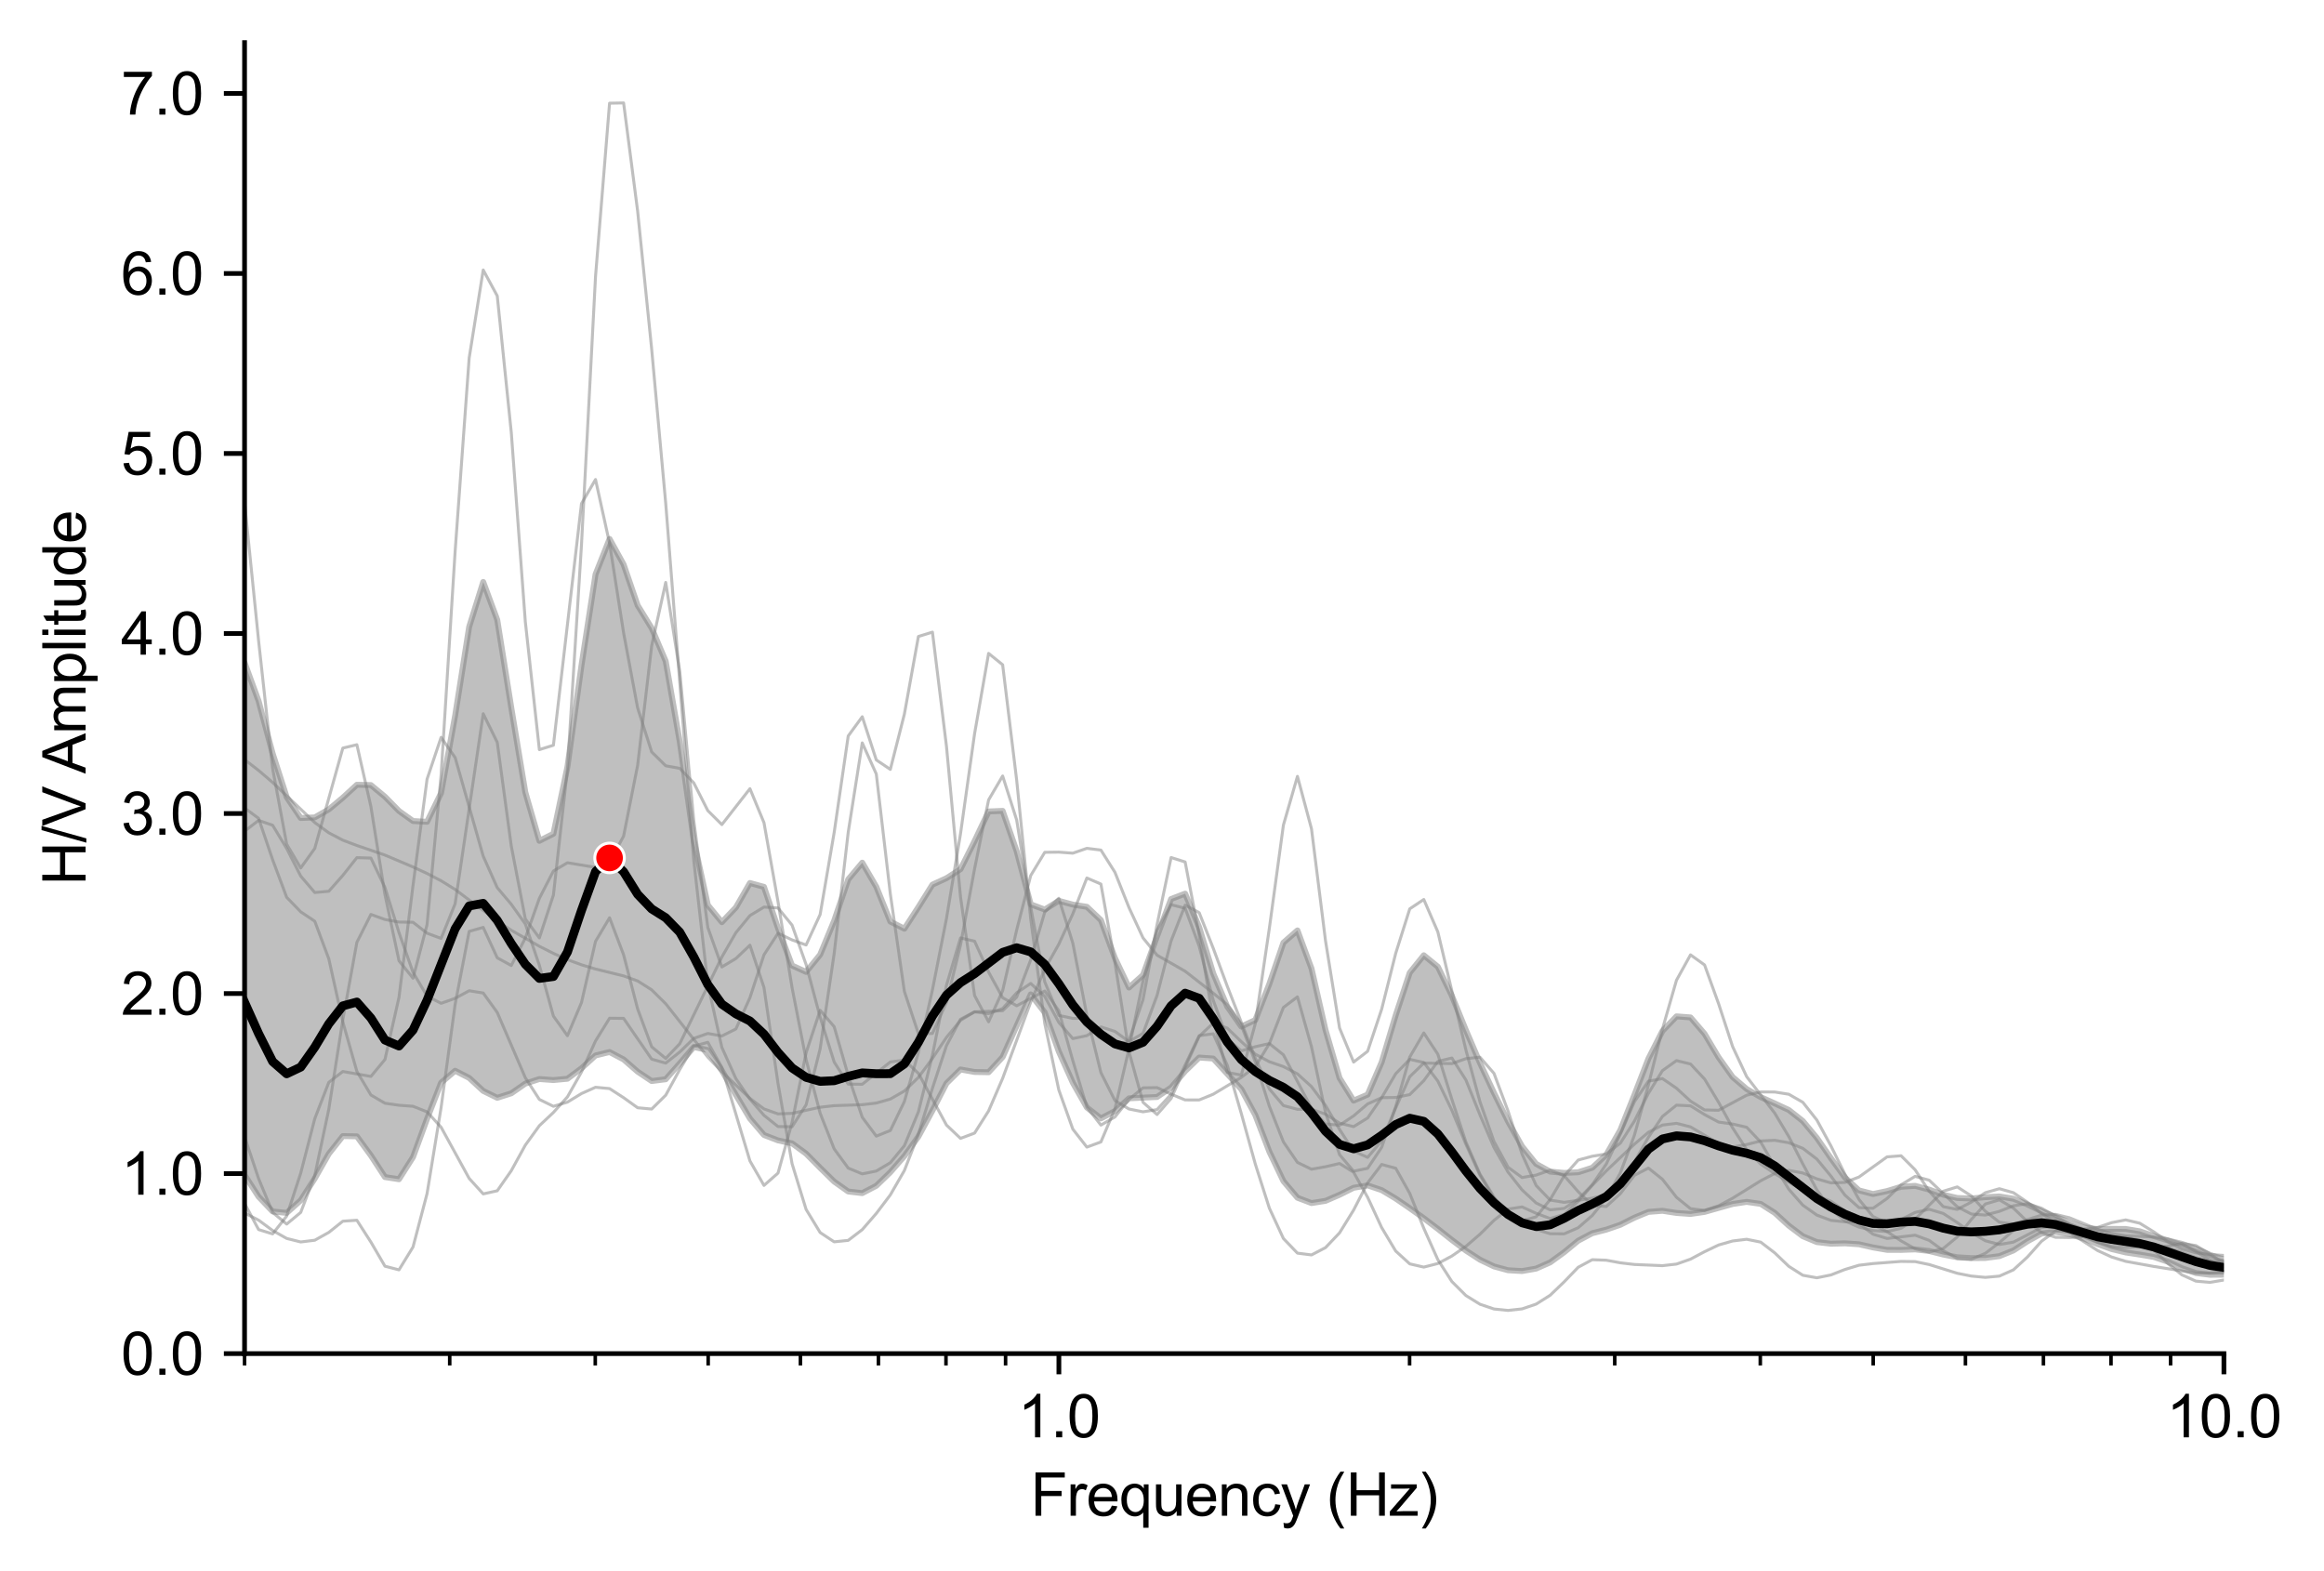 <?xml version="1.0" encoding="utf-8" standalone="no"?>
<!DOCTYPE svg PUBLIC "-//W3C//DTD SVG 1.1//EN"
  "http://www.w3.org/Graphics/SVG/1.1/DTD/svg11.dtd">
<svg xmlns:xlink="http://www.w3.org/1999/xlink" width="393.098pt" height="265.69pt" viewBox="0 0 393.098 265.69" xmlns="http://www.w3.org/2000/svg" version="1.1">
 <defs>
  <style type="text/css">*{stroke-linejoin: round; stroke-linecap: butt}</style>
 </defs>
 <g id="figure_1">
  <g id="patch_1">
   <path d="M 0 265.69 
L 393.098 265.69 
L 393.098 0 
L 0 0 
z
" style="fill: #ffffff"/>
  </g>
  <g id="axes_1">
   <g id="patch_2">
    <path d="M 41.367 228.96 
L 376.167 228.96 
L 376.167 7.2 
L 41.367 7.2 
z
" style="fill: #ffffff"/>
   </g>
   <g id="PolyCollection_1">
    <path d="M 41.367 112.084 
L 41.367 198.746 
L 43.742 202.418 
L 46.116 204.92 
L 48.491 205.16 
L 50.865 203.041 
L 53.24 199.344 
L 55.615 195.163 
L 57.989 192.169 
L 60.364 192.212 
L 62.738 195.458 
L 65.113 199.099 
L 67.487 199.465 
L 69.862 195.721 
L 72.237 189.247 
L 74.611 183.133 
L 76.986 181.116 
L 79.36 182.328 
L 81.735 184.525 
L 84.109 185.694 
L 86.484 184.931 
L 88.859 183.288 
L 91.233 182.518 
L 93.608 182.692 
L 95.982 182.47 
L 98.357 180.696 
L 100.731 178.533 
L 103.106 177.948 
L 105.481 179.202 
L 107.855 181.268 
L 110.23 182.858 
L 112.604 182.555 
L 114.979 179.871 
L 117.353 177.101 
L 119.728 177.619 
L 122.103 181.084 
L 124.477 185.21 
L 126.852 189.2 
L 129.226 191.981 
L 131.601 192.898 
L 133.975 193.396 
L 136.35 195.14 
L 138.725 197.534 
L 141.099 199.864 
L 143.474 201.543 
L 145.848 201.815 
L 148.223 200.578 
L 150.597 198.279 
L 152.972 195.552 
L 155.347 192.243 
L 157.721 187.853 
L 160.096 183.239 
L 162.47 180.901 
L 164.845 181.324 
L 167.219 181.367 
L 169.594 178.789 
L 171.969 173.501 
L 174.343 168.202 
L 176.718 171.269 
L 179.092 177.859 
L 181.467 183.151 
L 183.841 187.329 
L 186.216 189.176 
L 188.591 187.938 
L 190.965 185.783 
L 193.34 185.659 
L 195.714 185.555 
L 198.089 183.954 
L 200.463 181.19 
L 202.838 178.881 
L 205.213 179.049 
L 207.587 181.638 
L 209.962 184.238 
L 212.336 188.628 
L 214.711 194.817 
L 217.085 199.783 
L 219.46 202.595 
L 221.835 203.498 
L 224.209 203.124 
L 226.584 202.094 
L 228.958 200.913 
L 231.333 200.509 
L 233.707 201.31 
L 236.082 202.733 
L 238.456 204.359 
L 240.831 206.056 
L 243.206 207.863 
L 245.58 209.737 
L 247.955 211.528 
L 250.329 213.073 
L 252.704 214.213 
L 255.078 214.86 
L 257.453 214.996 
L 259.828 214.582 
L 262.202 213.534 
L 264.577 211.811 
L 266.951 209.859 
L 269.326 208.598 
L 271.7 207.99 
L 274.075 207.171 
L 276.45 205.972 
L 278.824 204.992 
L 281.199 204.806 
L 283.573 205.171 
L 285.948 205.34 
L 288.322 204.993 
L 290.697 204.319 
L 293.072 203.653 
L 295.446 203.297 
L 297.821 203.639 
L 300.195 205.15 
L 302.57 207.319 
L 304.944 209.108 
L 307.319 210.099 
L 309.694 210.374 
L 312.068 210.308 
L 314.443 210.469 
L 316.817 211.002 
L 319.192 211.411 
L 321.566 211.423 
L 323.941 211.337 
L 326.316 211.604 
L 328.69 212.204 
L 331.065 212.667 
L 333.439 212.807 
L 335.814 212.786 
L 338.188 212.475 
L 340.563 211.516 
L 342.938 209.969 
L 345.312 208.652 
L 347.687 208.364 
L 350.061 208.756 
L 352.436 209.48 
L 354.81 210.432 
L 357.185 211.278 
L 359.56 211.853 
L 361.934 212.215 
L 364.309 212.612 
L 366.683 213.419 
L 369.058 214.516 
L 371.432 215.329 
L 373.807 215.628 
L 376.182 215.613 
L 378.556 215.551 
L 380.931 215.441 
L 383.305 215.316 
L 385.68 215.244 
L 388.054 215.326 
L 390.429 215.745 
L 392.804 216.273 
L 395.178 216.535 
L 397.553 216.497 
L 399.927 216.45 
L 402.302 216.839 
L 404.676 217.551 
L 407.051 218.116 
L 409.426 218.414 
L 411.8 218.516 
L 414.175 218.537 
L 416.549 218.513 
L 418.924 218.39 
L 421.298 218.178 
L 423.673 217.97 
L 426.048 217.873 
L 428.422 217.89 
L 430.797 217.923 
L 433.171 217.895 
L 435.546 217.787 
L 437.92 217.637 
L 440.295 217.516 
L 442.67 217.39 
L 445.044 217.195 
L 447.419 217.074 
L 449.793 217.335 
L 452.168 217.957 
L 454.542 218.572 
L 456.917 218.912 
L 459.292 218.938 
L 461.666 218.76 
L 464.041 218.504 
L 466.415 218.215 
L 468.79 217.868 
L 471.164 217.445 
L 473.539 216.989 
L 475.913 216.564 
L 478.288 216.241 
L 480.663 216.099 
L 483.037 216.171 
L 485.412 216.414 
L 487.786 216.698 
L 490.161 216.853 
L 492.535 216.797 
L 494.91 216.634 
L 497.285 216.635 
L 499.659 216.774 
L 502.034 216.596 
L 504.408 215.753 
L 506.783 214.287 
L 509.157 212.859 
L 511.532 211.75 
L 513.907 210.68 
L 513.907 203.359 
L 513.907 203.359 
L 511.532 205.189 
L 509.157 207.704 
L 506.783 209.957 
L 504.408 211.231 
L 502.034 211.9 
L 499.659 212.018 
L 497.285 211.433 
L 494.91 210.189 
L 492.535 209.094 
L 490.161 208.948 
L 487.786 209.444 
L 485.412 209.957 
L 483.037 210.301 
L 480.663 210.632 
L 478.288 211.116 
L 475.913 211.769 
L 473.539 212.5 
L 471.164 213.186 
L 468.79 213.717 
L 466.415 214.066 
L 464.041 214.304 
L 461.666 214.536 
L 459.292 214.789 
L 456.917 214.976 
L 454.542 214.995 
L 452.168 214.816 
L 449.793 214.469 
L 447.419 213.98 
L 445.044 213.548 
L 442.67 213.541 
L 440.295 213.967 
L 437.92 214.384 
L 435.546 214.538 
L 433.171 214.556 
L 430.797 214.617 
L 428.422 214.804 
L 426.048 215.044 
L 423.673 215.194 
L 421.298 215.192 
L 418.924 215.106 
L 416.549 215.13 
L 414.175 215.412 
L 411.8 215.82 
L 409.426 216.091 
L 407.051 216.07 
L 404.676 215.83 
L 402.302 215.542 
L 399.927 215.052 
L 397.553 214.319 
L 395.178 213.644 
L 392.804 213.191 
L 390.429 213.001 
L 388.054 212.928 
L 385.68 212.896 
L 383.305 213.021 
L 380.931 213.213 
L 378.556 213.3 
L 376.182 213.045 
L 373.807 212.249 
L 371.432 211.207 
L 369.058 210.395 
L 366.683 209.821 
L 364.309 209.076 
L 361.934 208.276 
L 359.56 207.879 
L 357.185 207.868 
L 354.81 207.907 
L 352.436 207.614 
L 350.061 206.789 
L 347.687 205.815 
L 345.312 204.885 
L 342.938 203.74 
L 340.563 202.768 
L 338.188 202.38 
L 335.814 202.502 
L 333.439 202.725 
L 331.065 202.637 
L 328.69 202.092 
L 326.316 201.221 
L 323.941 200.587 
L 321.566 200.741 
L 319.192 201.47 
L 316.817 201.968 
L 314.443 201.354 
L 312.068 199.175 
L 309.694 195.91 
L 307.319 192.479 
L 304.944 189.621 
L 302.57 187.753 
L 300.195 186.644 
L 297.821 185.575 
L 295.446 184.208 
L 293.072 182.182 
L 290.697 178.855 
L 288.322 174.866 
L 285.948 172.097 
L 283.573 171.917 
L 281.199 174.394 
L 278.824 179.073 
L 276.45 185.209 
L 274.075 191.149 
L 271.7 195.324 
L 269.326 197.523 
L 266.951 198.286 
L 264.577 198.401 
L 262.202 198.18 
L 259.828 196.867 
L 257.453 193.91 
L 255.078 189.68 
L 252.704 184.87 
L 250.329 179.793 
L 247.955 174.26 
L 245.58 168.43 
L 243.206 163.52 
L 240.831 161.585 
L 238.456 164.537 
L 236.082 171.722 
L 233.707 179.662 
L 231.333 185.15 
L 228.958 186.171 
L 226.584 182.356 
L 224.209 174.214 
L 221.835 163.821 
L 219.46 157.381 
L 217.085 159.451 
L 214.711 166.414 
L 212.336 172.532 
L 209.962 173.646 
L 207.587 170.253 
L 205.213 164.652 
L 202.838 156.84 
L 200.463 151.159 
L 198.089 152.068 
L 195.714 158.354 
L 193.34 164.912 
L 190.965 167.04 
L 188.591 162.065 
L 186.216 155.635 
L 183.841 153.385 
L 181.467 153.014 
L 179.092 152.369 
L 176.718 153.855 
L 174.343 152.966 
L 171.969 143.991 
L 169.594 137.16 
L 167.219 137.258 
L 164.845 142.265 
L 162.47 147.023 
L 160.096 148.546 
L 157.721 149.636 
L 155.347 153.434 
L 152.972 157.093 
L 150.597 155.88 
L 148.223 149.996 
L 145.848 145.919 
L 143.474 148.749 
L 141.099 155.732 
L 138.725 161.479 
L 136.35 164.404 
L 133.975 163.315 
L 131.601 157.013 
L 129.226 150.013 
L 126.852 149.361 
L 124.477 153.491 
L 122.103 155.985 
L 119.728 153.09 
L 117.353 142.167 
L 114.979 125.458 
L 112.604 111.842 
L 110.23 106.254 
L 107.855 102.394 
L 105.481 95.479 
L 103.106 91.161 
L 100.731 97.151 
L 98.357 112.538 
L 95.982 129.701 
L 93.608 141.027 
L 91.233 142.229 
L 88.859 134.018 
L 86.484 119.718 
L 84.109 104.84 
L 81.735 98.438 
L 79.36 106.024 
L 76.986 121.049 
L 74.611 134.131 
L 72.237 139.009 
L 69.862 138.875 
L 67.487 137.178 
L 65.113 134.76 
L 62.738 132.795 
L 60.364 132.743 
L 57.989 134.928 
L 55.615 136.91 
L 53.24 138.265 
L 50.865 138.363 
L 48.491 134.831 
L 46.116 127.448 
L 43.742 118.579 
L 41.367 112.084 
z
" clip-path="url(#p7be5f15928)" style="fill: #808080; fill-opacity: 0.5; stroke: #808080; stroke-opacity: 0.5"/>
   </g>
   <g id="matplotlib.axis_1">
    <g id="xtick_1">
     <g id="line2d_1">
      <defs>
       <path id="mbb4a42888c" d="M 0 0 
L 0 3.5 
" style="stroke: #000000; stroke-width: 0.8"/>
      </defs>
      <g>
       <use xlink:href="#mbb4a42888c" x="179.107" y="228.96" style="stroke: #000000; stroke-width: 0.8"/>
      </g>
     </g>
     <g id="text_1">
      <!-- 1.0 -->
      <g transform="translate(172.157 243.118) scale(0.1 -0.1)">
       <defs>
        <path id="ArialMT-31" d="M 2384 0 
L 1822 0 
L 1822 3584 
Q 1619 3391 1289 3197 
Q 959 3003 697 2906 
L 697 3450 
Q 1169 3672 1522 3987 
Q 1875 4303 2022 4600 
L 2384 4600 
L 2384 0 
z
" transform="scale(0.016)"/>
        <path id="ArialMT-2e" d="M 581 0 
L 581 641 
L 1222 641 
L 1222 0 
L 581 0 
z
" transform="scale(0.016)"/>
        <path id="ArialMT-30" d="M 266 2259 
Q 266 3072 433 3567 
Q 600 4063 929 4331 
Q 1259 4600 1759 4600 
Q 2128 4600 2406 4451 
Q 2684 4303 2865 4023 
Q 3047 3744 3150 3342 
Q 3253 2941 3253 2259 
Q 3253 1453 3087 958 
Q 2922 463 2592 192 
Q 2263 -78 1759 -78 
Q 1097 -78 719 397 
Q 266 969 266 2259 
z
M 844 2259 
Q 844 1131 1108 757 
Q 1372 384 1759 384 
Q 2147 384 2411 759 
Q 2675 1134 2675 2259 
Q 2675 3391 2411 3762 
Q 2147 4134 1753 4134 
Q 1366 4134 1134 3806 
Q 844 3388 844 2259 
z
" transform="scale(0.016)"/>
       </defs>
       <use xlink:href="#ArialMT-31"/>
       <use xlink:href="#ArialMT-2e" x="55.615"/>
       <use xlink:href="#ArialMT-30" x="83.398"/>
      </g>
     </g>
    </g>
    <g id="xtick_2">
     <g id="line2d_2">
      <g>
       <use xlink:href="#mbb4a42888c" x="376.167" y="228.96" style="stroke: #000000; stroke-width: 0.8"/>
      </g>
     </g>
     <g id="text_2">
      <!-- 10.0 -->
      <g transform="translate(366.437 243.118) scale(0.1 -0.1)">
       <use xlink:href="#ArialMT-31"/>
       <use xlink:href="#ArialMT-30" x="55.615"/>
       <use xlink:href="#ArialMT-2e" x="111.23"/>
       <use xlink:href="#ArialMT-30" x="139.014"/>
      </g>
     </g>
    </g>
    <g id="xtick_3">
     <g id="line2d_3">
      <defs>
       <path id="m5721098c0b" d="M 0 0 
L 0 2 
" style="stroke: #000000; stroke-width: 0.6"/>
      </defs>
      <g>
       <use xlink:href="#m5721098c0b" x="41.367" y="228.96" style="stroke: #000000; stroke-width: 0.6"/>
      </g>
     </g>
    </g>
    <g id="xtick_4">
     <g id="line2d_4">
      <g>
       <use xlink:href="#m5721098c0b" x="76.068" y="228.96" style="stroke: #000000; stroke-width: 0.6"/>
      </g>
     </g>
    </g>
    <g id="xtick_5">
     <g id="line2d_5">
      <g>
       <use xlink:href="#m5721098c0b" x="100.688" y="228.96" style="stroke: #000000; stroke-width: 0.6"/>
      </g>
     </g>
    </g>
    <g id="xtick_6">
     <g id="line2d_6">
      <g>
       <use xlink:href="#m5721098c0b" x="119.785" y="228.96" style="stroke: #000000; stroke-width: 0.6"/>
      </g>
     </g>
    </g>
    <g id="xtick_7">
     <g id="line2d_7">
      <g>
       <use xlink:href="#m5721098c0b" x="135.389" y="228.96" style="stroke: #000000; stroke-width: 0.6"/>
      </g>
     </g>
    </g>
    <g id="xtick_8">
     <g id="line2d_8">
      <g>
       <use xlink:href="#m5721098c0b" x="148.582" y="228.96" style="stroke: #000000; stroke-width: 0.6"/>
      </g>
     </g>
    </g>
    <g id="xtick_9">
     <g id="line2d_9">
      <g>
       <use xlink:href="#m5721098c0b" x="160.009" y="228.96" style="stroke: #000000; stroke-width: 0.6"/>
      </g>
     </g>
    </g>
    <g id="xtick_10">
     <g id="line2d_10">
      <g>
       <use xlink:href="#m5721098c0b" x="170.09" y="228.96" style="stroke: #000000; stroke-width: 0.6"/>
      </g>
     </g>
    </g>
    <g id="xtick_11">
     <g id="line2d_11">
      <g>
       <use xlink:href="#m5721098c0b" x="238.428" y="228.96" style="stroke: #000000; stroke-width: 0.6"/>
      </g>
     </g>
    </g>
    <g id="xtick_12">
     <g id="line2d_12">
      <g>
       <use xlink:href="#m5721098c0b" x="273.128" y="228.96" style="stroke: #000000; stroke-width: 0.6"/>
      </g>
     </g>
    </g>
    <g id="xtick_13">
     <g id="line2d_13">
      <g>
       <use xlink:href="#m5721098c0b" x="297.749" y="228.96" style="stroke: #000000; stroke-width: 0.6"/>
      </g>
     </g>
    </g>
    <g id="xtick_14">
     <g id="line2d_14">
      <g>
       <use xlink:href="#m5721098c0b" x="316.846" y="228.96" style="stroke: #000000; stroke-width: 0.6"/>
      </g>
     </g>
    </g>
    <g id="xtick_15">
     <g id="line2d_15">
      <g>
       <use xlink:href="#m5721098c0b" x="332.45" y="228.96" style="stroke: #000000; stroke-width: 0.6"/>
      </g>
     </g>
    </g>
    <g id="xtick_16">
     <g id="line2d_16">
      <g>
       <use xlink:href="#m5721098c0b" x="345.642" y="228.96" style="stroke: #000000; stroke-width: 0.6"/>
      </g>
     </g>
    </g>
    <g id="xtick_17">
     <g id="line2d_17">
      <g>
       <use xlink:href="#m5721098c0b" x="357.07" y="228.96" style="stroke: #000000; stroke-width: 0.6"/>
      </g>
     </g>
    </g>
    <g id="xtick_18">
     <g id="line2d_18">
      <g>
       <use xlink:href="#m5721098c0b" x="367.15" y="228.96" style="stroke: #000000; stroke-width: 0.6"/>
      </g>
     </g>
    </g>
    <g id="text_3">
     <!-- Frequency (Hz) -->
     <g transform="translate(174.316 256.385) scale(0.1 -0.1)">
      <defs>
       <path id="ArialMT-46" d="M 525 0 
L 525 4581 
L 3616 4581 
L 3616 4041 
L 1131 4041 
L 1131 2622 
L 3281 2622 
L 3281 2081 
L 1131 2081 
L 1131 0 
L 525 0 
z
" transform="scale(0.016)"/>
       <path id="ArialMT-72" d="M 416 0 
L 416 3319 
L 922 3319 
L 922 2816 
Q 1116 3169 1280 3281 
Q 1444 3394 1641 3394 
Q 1925 3394 2219 3213 
L 2025 2691 
Q 1819 2813 1613 2813 
Q 1428 2813 1281 2702 
Q 1134 2591 1072 2394 
Q 978 2094 978 1738 
L 978 0 
L 416 0 
z
" transform="scale(0.016)"/>
       <path id="ArialMT-65" d="M 2694 1069 
L 3275 997 
Q 3138 488 2766 206 
Q 2394 -75 1816 -75 
Q 1088 -75 661 373 
Q 234 822 234 1631 
Q 234 2469 665 2931 
Q 1097 3394 1784 3394 
Q 2450 3394 2872 2941 
Q 3294 2488 3294 1666 
Q 3294 1616 3291 1516 
L 816 1516 
Q 847 969 1125 678 
Q 1403 388 1819 388 
Q 2128 388 2347 550 
Q 2566 713 2694 1069 
z
M 847 1978 
L 2700 1978 
Q 2663 2397 2488 2606 
Q 2219 2931 1791 2931 
Q 1403 2931 1139 2672 
Q 875 2413 847 1978 
z
" transform="scale(0.016)"/>
       <path id="ArialMT-71" d="M 2538 -1272 
L 2538 353 
Q 2406 169 2170 47 
Q 1934 -75 1669 -75 
Q 1078 -75 651 397 
Q 225 869 225 1691 
Q 225 2191 398 2587 
Q 572 2984 901 3189 
Q 1231 3394 1625 3394 
Q 2241 3394 2594 2875 
L 2594 3319 
L 3100 3319 
L 3100 -1272 
L 2538 -1272 
z
M 803 1669 
Q 803 1028 1072 708 
Q 1341 388 1716 388 
Q 2075 388 2334 692 
Q 2594 997 2594 1619 
Q 2594 2281 2320 2615 
Q 2047 2950 1678 2950 
Q 1313 2950 1058 2639 
Q 803 2328 803 1669 
z
" transform="scale(0.016)"/>
       <path id="ArialMT-75" d="M 2597 0 
L 2597 488 
Q 2209 -75 1544 -75 
Q 1250 -75 995 37 
Q 741 150 617 320 
Q 494 491 444 738 
Q 409 903 409 1263 
L 409 3319 
L 972 3319 
L 972 1478 
Q 972 1038 1006 884 
Q 1059 663 1231 536 
Q 1403 409 1656 409 
Q 1909 409 2131 539 
Q 2353 669 2445 892 
Q 2538 1116 2538 1541 
L 2538 3319 
L 3100 3319 
L 3100 0 
L 2597 0 
z
" transform="scale(0.016)"/>
       <path id="ArialMT-6e" d="M 422 0 
L 422 3319 
L 928 3319 
L 928 2847 
Q 1294 3394 1984 3394 
Q 2284 3394 2536 3286 
Q 2788 3178 2913 3003 
Q 3038 2828 3088 2588 
Q 3119 2431 3119 2041 
L 3119 0 
L 2556 0 
L 2556 2019 
Q 2556 2363 2490 2533 
Q 2425 2703 2258 2804 
Q 2091 2906 1866 2906 
Q 1506 2906 1245 2678 
Q 984 2450 984 1813 
L 984 0 
L 422 0 
z
" transform="scale(0.016)"/>
       <path id="ArialMT-63" d="M 2588 1216 
L 3141 1144 
Q 3050 572 2676 248 
Q 2303 -75 1759 -75 
Q 1078 -75 664 370 
Q 250 816 250 1647 
Q 250 2184 428 2587 
Q 606 2991 970 3192 
Q 1334 3394 1763 3394 
Q 2303 3394 2647 3120 
Q 2991 2847 3088 2344 
L 2541 2259 
Q 2463 2594 2264 2762 
Q 2066 2931 1784 2931 
Q 1359 2931 1093 2626 
Q 828 2322 828 1663 
Q 828 994 1084 691 
Q 1341 388 1753 388 
Q 2084 388 2306 591 
Q 2528 794 2588 1216 
z
" transform="scale(0.016)"/>
       <path id="ArialMT-79" d="M 397 -1278 
L 334 -750 
Q 519 -800 656 -800 
Q 844 -800 956 -737 
Q 1069 -675 1141 -563 
Q 1194 -478 1313 -144 
Q 1328 -97 1363 -6 
L 103 3319 
L 709 3319 
L 1400 1397 
Q 1534 1031 1641 628 
Q 1738 1016 1872 1384 
L 2581 3319 
L 3144 3319 
L 1881 -56 
Q 1678 -603 1566 -809 
Q 1416 -1088 1222 -1217 
Q 1028 -1347 759 -1347 
Q 597 -1347 397 -1278 
z
" transform="scale(0.016)"/>
       <path id="ArialMT-20" transform="scale(0.016)"/>
       <path id="ArialMT-28" d="M 1497 -1347 
Q 1031 -759 709 28 
Q 388 816 388 1659 
Q 388 2403 628 3084 
Q 909 3875 1497 4659 
L 1900 4659 
Q 1522 4009 1400 3731 
Q 1209 3300 1100 2831 
Q 966 2247 966 1656 
Q 966 153 1900 -1347 
L 1497 -1347 
z
" transform="scale(0.016)"/>
       <path id="ArialMT-48" d="M 513 0 
L 513 4581 
L 1119 4581 
L 1119 2700 
L 3500 2700 
L 3500 4581 
L 4106 4581 
L 4106 0 
L 3500 0 
L 3500 2159 
L 1119 2159 
L 1119 0 
L 513 0 
z
" transform="scale(0.016)"/>
       <path id="ArialMT-7a" d="M 125 0 
L 125 456 
L 2238 2881 
Q 1878 2863 1603 2863 
L 250 2863 
L 250 3319 
L 2963 3319 
L 2963 2947 
L 1166 841 
L 819 456 
Q 1197 484 1528 484 
L 3063 484 
L 3063 0 
L 125 0 
z
" transform="scale(0.016)"/>
       <path id="ArialMT-29" d="M 791 -1347 
L 388 -1347 
Q 1322 153 1322 1656 
Q 1322 2244 1188 2822 
Q 1081 3291 891 3722 
Q 769 4003 388 4659 
L 791 4659 
Q 1378 3875 1659 3084 
Q 1900 2403 1900 1659 
Q 1900 816 1576 28 
Q 1253 -759 791 -1347 
z
" transform="scale(0.016)"/>
      </defs>
      <use xlink:href="#ArialMT-46"/>
      <use xlink:href="#ArialMT-72" x="61.084"/>
      <use xlink:href="#ArialMT-65" x="94.385"/>
      <use xlink:href="#ArialMT-71" x="150"/>
      <use xlink:href="#ArialMT-75" x="205.615"/>
      <use xlink:href="#ArialMT-65" x="261.23"/>
      <use xlink:href="#ArialMT-6e" x="316.846"/>
      <use xlink:href="#ArialMT-63" x="372.461"/>
      <use xlink:href="#ArialMT-79" x="422.461"/>
      <use xlink:href="#ArialMT-20" x="472.461"/>
      <use xlink:href="#ArialMT-28" x="500.244"/>
      <use xlink:href="#ArialMT-48" x="533.545"/>
      <use xlink:href="#ArialMT-7a" x="605.762"/>
      <use xlink:href="#ArialMT-29" x="655.762"/>
     </g>
    </g>
   </g>
   <g id="matplotlib.axis_2">
    <g id="ytick_1">
     <g id="line2d_19">
      <defs>
       <path id="mb559ed1642" d="M 0 0 
L -3.5 0 
" style="stroke: #000000; stroke-width: 0.8"/>
      </defs>
      <g>
       <use xlink:href="#mb559ed1642" x="41.367" y="228.96" style="stroke: #000000; stroke-width: 0.8"/>
      </g>
     </g>
     <g id="text_4">
      <!-- 0.0 -->
      <g transform="translate(20.467 232.539) scale(0.1 -0.1)">
       <use xlink:href="#ArialMT-30"/>
       <use xlink:href="#ArialMT-2e" x="55.615"/>
       <use xlink:href="#ArialMT-30" x="83.398"/>
      </g>
     </g>
    </g>
    <g id="ytick_2">
     <g id="line2d_20">
      <g>
       <use xlink:href="#mb559ed1642" x="41.367" y="198.509" style="stroke: #000000; stroke-width: 0.8"/>
      </g>
     </g>
     <g id="text_5">
      <!-- 1.0 -->
      <g transform="translate(20.467 202.088) scale(0.1 -0.1)">
       <use xlink:href="#ArialMT-31"/>
       <use xlink:href="#ArialMT-2e" x="55.615"/>
       <use xlink:href="#ArialMT-30" x="83.398"/>
      </g>
     </g>
    </g>
    <g id="ytick_3">
     <g id="line2d_21">
      <g>
       <use xlink:href="#mb559ed1642" x="41.367" y="168.059" style="stroke: #000000; stroke-width: 0.8"/>
      </g>
     </g>
     <g id="text_6">
      <!-- 2.0 -->
      <g transform="translate(20.467 171.638) scale(0.1 -0.1)">
       <defs>
        <path id="ArialMT-32" d="M 3222 541 
L 3222 0 
L 194 0 
Q 188 203 259 391 
Q 375 700 629 1000 
Q 884 1300 1366 1694 
Q 2113 2306 2375 2664 
Q 2638 3022 2638 3341 
Q 2638 3675 2398 3904 
Q 2159 4134 1775 4134 
Q 1369 4134 1125 3890 
Q 881 3647 878 3216 
L 300 3275 
Q 359 3922 746 4261 
Q 1134 4600 1788 4600 
Q 2447 4600 2831 4234 
Q 3216 3869 3216 3328 
Q 3216 3053 3103 2787 
Q 2991 2522 2730 2228 
Q 2469 1934 1863 1422 
Q 1356 997 1212 845 
Q 1069 694 975 541 
L 3222 541 
z
" transform="scale(0.016)"/>
       </defs>
       <use xlink:href="#ArialMT-32"/>
       <use xlink:href="#ArialMT-2e" x="55.615"/>
       <use xlink:href="#ArialMT-30" x="83.398"/>
      </g>
     </g>
    </g>
    <g id="ytick_4">
     <g id="line2d_22">
      <g>
       <use xlink:href="#mb559ed1642" x="41.367" y="137.608" style="stroke: #000000; stroke-width: 0.8"/>
      </g>
     </g>
     <g id="text_7">
      <!-- 3.0 -->
      <g transform="translate(20.467 141.187) scale(0.1 -0.1)">
       <defs>
        <path id="ArialMT-33" d="M 269 1209 
L 831 1284 
Q 928 806 1161 595 
Q 1394 384 1728 384 
Q 2125 384 2398 659 
Q 2672 934 2672 1341 
Q 2672 1728 2419 1979 
Q 2166 2231 1775 2231 
Q 1616 2231 1378 2169 
L 1441 2663 
Q 1497 2656 1531 2656 
Q 1891 2656 2178 2843 
Q 2466 3031 2466 3422 
Q 2466 3731 2256 3934 
Q 2047 4138 1716 4138 
Q 1388 4138 1169 3931 
Q 950 3725 888 3313 
L 325 3413 
Q 428 3978 793 4289 
Q 1159 4600 1703 4600 
Q 2078 4600 2393 4439 
Q 2709 4278 2876 4000 
Q 3044 3722 3044 3409 
Q 3044 3113 2884 2869 
Q 2725 2625 2413 2481 
Q 2819 2388 3044 2092 
Q 3269 1797 3269 1353 
Q 3269 753 2831 336 
Q 2394 -81 1725 -81 
Q 1122 -81 723 278 
Q 325 638 269 1209 
z
" transform="scale(0.016)"/>
       </defs>
       <use xlink:href="#ArialMT-33"/>
       <use xlink:href="#ArialMT-2e" x="55.615"/>
       <use xlink:href="#ArialMT-30" x="83.398"/>
      </g>
     </g>
    </g>
    <g id="ytick_5">
     <g id="line2d_23">
      <g>
       <use xlink:href="#mb559ed1642" x="41.367" y="107.158" style="stroke: #000000; stroke-width: 0.8"/>
      </g>
     </g>
     <g id="text_8">
      <!-- 4.0 -->
      <g transform="translate(20.467 110.737) scale(0.1 -0.1)">
       <defs>
        <path id="ArialMT-34" d="M 2069 0 
L 2069 1097 
L 81 1097 
L 81 1613 
L 2172 4581 
L 2631 4581 
L 2631 1613 
L 3250 1613 
L 3250 1097 
L 2631 1097 
L 2631 0 
L 2069 0 
z
M 2069 1613 
L 2069 3678 
L 634 1613 
L 2069 1613 
z
" transform="scale(0.016)"/>
       </defs>
       <use xlink:href="#ArialMT-34"/>
       <use xlink:href="#ArialMT-2e" x="55.615"/>
       <use xlink:href="#ArialMT-30" x="83.398"/>
      </g>
     </g>
    </g>
    <g id="ytick_6">
     <g id="line2d_24">
      <g>
       <use xlink:href="#mb559ed1642" x="41.367" y="76.707" style="stroke: #000000; stroke-width: 0.8"/>
      </g>
     </g>
     <g id="text_9">
      <!-- 5.0 -->
      <g transform="translate(20.467 80.286) scale(0.1 -0.1)">
       <defs>
        <path id="ArialMT-35" d="M 266 1200 
L 856 1250 
Q 922 819 1161 601 
Q 1400 384 1738 384 
Q 2144 384 2425 690 
Q 2706 997 2706 1503 
Q 2706 1984 2436 2262 
Q 2166 2541 1728 2541 
Q 1456 2541 1237 2417 
Q 1019 2294 894 2097 
L 366 2166 
L 809 4519 
L 3088 4519 
L 3088 3981 
L 1259 3981 
L 1013 2750 
Q 1425 3038 1878 3038 
Q 2478 3038 2890 2622 
Q 3303 2206 3303 1553 
Q 3303 931 2941 478 
Q 2500 -78 1738 -78 
Q 1113 -78 717 272 
Q 322 622 266 1200 
z
" transform="scale(0.016)"/>
       </defs>
       <use xlink:href="#ArialMT-35"/>
       <use xlink:href="#ArialMT-2e" x="55.615"/>
       <use xlink:href="#ArialMT-30" x="83.398"/>
      </g>
     </g>
    </g>
    <g id="ytick_7">
     <g id="line2d_25">
      <g>
       <use xlink:href="#mb559ed1642" x="41.367" y="46.257" style="stroke: #000000; stroke-width: 0.8"/>
      </g>
     </g>
     <g id="text_10">
      <!-- 6.0 -->
      <g transform="translate(20.467 49.835) scale(0.1 -0.1)">
       <defs>
        <path id="ArialMT-36" d="M 3184 3459 
L 2625 3416 
Q 2550 3747 2413 3897 
Q 2184 4138 1850 4138 
Q 1581 4138 1378 3988 
Q 1113 3794 959 3422 
Q 806 3050 800 2363 
Q 1003 2672 1297 2822 
Q 1591 2972 1913 2972 
Q 2475 2972 2870 2558 
Q 3266 2144 3266 1488 
Q 3266 1056 3080 686 
Q 2894 316 2569 119 
Q 2244 -78 1831 -78 
Q 1128 -78 684 439 
Q 241 956 241 2144 
Q 241 3472 731 4075 
Q 1159 4600 1884 4600 
Q 2425 4600 2770 4297 
Q 3116 3994 3184 3459 
z
M 888 1484 
Q 888 1194 1011 928 
Q 1134 663 1356 523 
Q 1578 384 1822 384 
Q 2178 384 2434 671 
Q 2691 959 2691 1453 
Q 2691 1928 2437 2201 
Q 2184 2475 1800 2475 
Q 1419 2475 1153 2201 
Q 888 1928 888 1484 
z
" transform="scale(0.016)"/>
       </defs>
       <use xlink:href="#ArialMT-36"/>
       <use xlink:href="#ArialMT-2e" x="55.615"/>
       <use xlink:href="#ArialMT-30" x="83.398"/>
      </g>
     </g>
    </g>
    <g id="ytick_8">
     <g id="line2d_26">
      <g>
       <use xlink:href="#mb559ed1642" x="41.367" y="15.806" style="stroke: #000000; stroke-width: 0.8"/>
      </g>
     </g>
     <g id="text_11">
      <!-- 7.0 -->
      <g transform="translate(20.467 19.385) scale(0.1 -0.1)">
       <defs>
        <path id="ArialMT-37" d="M 303 3981 
L 303 4522 
L 3269 4522 
L 3269 4084 
Q 2831 3619 2401 2847 
Q 1972 2075 1738 1259 
Q 1569 684 1522 0 
L 944 0 
Q 953 541 1156 1306 
Q 1359 2072 1739 2783 
Q 2119 3494 2547 3981 
L 303 3981 
z
" transform="scale(0.016)"/>
       </defs>
       <use xlink:href="#ArialMT-37"/>
       <use xlink:href="#ArialMT-2e" x="55.615"/>
       <use xlink:href="#ArialMT-30" x="83.398"/>
      </g>
     </g>
    </g>
    <g id="text_12">
     <!-- H/V Amplitude -->
     <g transform="translate(14.48 149.762) rotate(-90) scale(0.1 -0.1)">
      <defs>
       <path id="ArialMT-2f" d="M 0 -78 
L 1328 4659 
L 1778 4659 
L 453 -78 
L 0 -78 
z
" transform="scale(0.016)"/>
       <path id="ArialMT-56" d="M 1803 0 
L 28 4581 
L 684 4581 
L 1875 1253 
Q 2019 853 2116 503 
Q 2222 878 2363 1253 
L 3600 4581 
L 4219 4581 
L 2425 0 
L 1803 0 
z
" transform="scale(0.016)"/>
       <path id="ArialMT-41" d="M -9 0 
L 1750 4581 
L 2403 4581 
L 4278 0 
L 3588 0 
L 3053 1388 
L 1138 1388 
L 634 0 
L -9 0 
z
M 1313 1881 
L 2866 1881 
L 2388 3150 
Q 2169 3728 2063 4100 
Q 1975 3659 1816 3225 
L 1313 1881 
z
" transform="scale(0.016)"/>
       <path id="ArialMT-6d" d="M 422 0 
L 422 3319 
L 925 3319 
L 925 2853 
Q 1081 3097 1340 3245 
Q 1600 3394 1931 3394 
Q 2300 3394 2536 3241 
Q 2772 3088 2869 2813 
Q 3263 3394 3894 3394 
Q 4388 3394 4653 3120 
Q 4919 2847 4919 2278 
L 4919 0 
L 4359 0 
L 4359 2091 
Q 4359 2428 4304 2576 
Q 4250 2725 4106 2815 
Q 3963 2906 3769 2906 
Q 3419 2906 3187 2673 
Q 2956 2441 2956 1928 
L 2956 0 
L 2394 0 
L 2394 2156 
Q 2394 2531 2256 2718 
Q 2119 2906 1806 2906 
Q 1569 2906 1367 2781 
Q 1166 2656 1075 2415 
Q 984 2175 984 1722 
L 984 0 
L 422 0 
z
" transform="scale(0.016)"/>
       <path id="ArialMT-70" d="M 422 -1272 
L 422 3319 
L 934 3319 
L 934 2888 
Q 1116 3141 1344 3267 
Q 1572 3394 1897 3394 
Q 2322 3394 2647 3175 
Q 2972 2956 3137 2557 
Q 3303 2159 3303 1684 
Q 3303 1175 3120 767 
Q 2938 359 2589 142 
Q 2241 -75 1856 -75 
Q 1575 -75 1351 44 
Q 1128 163 984 344 
L 984 -1272 
L 422 -1272 
z
M 931 1641 
Q 931 1000 1190 694 
Q 1450 388 1819 388 
Q 2194 388 2461 705 
Q 2728 1022 2728 1688 
Q 2728 2322 2467 2637 
Q 2206 2953 1844 2953 
Q 1484 2953 1207 2617 
Q 931 2281 931 1641 
z
" transform="scale(0.016)"/>
       <path id="ArialMT-6c" d="M 409 0 
L 409 4581 
L 972 4581 
L 972 0 
L 409 0 
z
" transform="scale(0.016)"/>
       <path id="ArialMT-69" d="M 425 3934 
L 425 4581 
L 988 4581 
L 988 3934 
L 425 3934 
z
M 425 0 
L 425 3319 
L 988 3319 
L 988 0 
L 425 0 
z
" transform="scale(0.016)"/>
       <path id="ArialMT-74" d="M 1650 503 
L 1731 6 
Q 1494 -44 1306 -44 
Q 1000 -44 831 53 
Q 663 150 594 308 
Q 525 466 525 972 
L 525 2881 
L 113 2881 
L 113 3319 
L 525 3319 
L 525 4141 
L 1084 4478 
L 1084 3319 
L 1650 3319 
L 1650 2881 
L 1084 2881 
L 1084 941 
Q 1084 700 1114 631 
Q 1144 563 1211 522 
Q 1278 481 1403 481 
Q 1497 481 1650 503 
z
" transform="scale(0.016)"/>
       <path id="ArialMT-64" d="M 2575 0 
L 2575 419 
Q 2259 -75 1647 -75 
Q 1250 -75 917 144 
Q 584 363 401 755 
Q 219 1147 219 1656 
Q 219 2153 384 2558 
Q 550 2963 881 3178 
Q 1213 3394 1622 3394 
Q 1922 3394 2156 3267 
Q 2391 3141 2538 2938 
L 2538 4581 
L 3097 4581 
L 3097 0 
L 2575 0 
z
M 797 1656 
Q 797 1019 1065 703 
Q 1334 388 1700 388 
Q 2069 388 2326 689 
Q 2584 991 2584 1609 
Q 2584 2291 2321 2609 
Q 2059 2928 1675 2928 
Q 1300 2928 1048 2622 
Q 797 2316 797 1656 
z
" transform="scale(0.016)"/>
      </defs>
      <use xlink:href="#ArialMT-48"/>
      <use xlink:href="#ArialMT-2f" x="72.217"/>
      <use xlink:href="#ArialMT-56" x="100"/>
      <use xlink:href="#ArialMT-20" x="166.699"/>
      <use xlink:href="#ArialMT-41" x="188.982"/>
      <use xlink:href="#ArialMT-6d" x="255.682"/>
      <use xlink:href="#ArialMT-70" x="338.982"/>
      <use xlink:href="#ArialMT-6c" x="394.598"/>
      <use xlink:href="#ArialMT-69" x="416.814"/>
      <use xlink:href="#ArialMT-74" x="439.031"/>
      <use xlink:href="#ArialMT-75" x="466.814"/>
      <use xlink:href="#ArialMT-64" x="522.43"/>
      <use xlink:href="#ArialMT-65" x="578.045"/>
     </g>
    </g>
   </g>
   <g id="line2d_27">
    <path d="M 41.367 203.551 
L 43.742 207.983 
L 46.116 208.715 
L 48.491 205.696 
L 50.865 198.446 
L 53.24 189.232 
L 55.615 183.074 
L 57.989 181.243 
L 62.738 182.077 
L 65.113 179.213 
L 67.487 168.702 
L 69.862 149.765 
L 72.237 131.793 
L 74.611 124.722 
L 76.986 128.146 
L 81.735 144.827 
L 84.109 150.149 
L 86.484 152.967 
L 88.859 156.293 
L 91.233 163.29 
L 93.608 171.872 
L 95.982 175.19 
L 98.357 169.582 
L 100.731 159.231 
L 103.106 155.242 
L 105.481 161.504 
L 107.855 170.663 
L 110.23 177.068 
L 112.604 179.038 
L 114.979 176.545 
L 122.103 161.872 
L 124.477 157.759 
L 126.852 154.866 
L 129.226 153.43 
L 131.601 153.576 
L 133.975 156.488 
L 136.35 163.148 
L 138.725 172.054 
L 141.099 179.643 
L 143.474 183.373 
L 145.848 183.406 
L 150.597 179.626 
L 152.972 179.316 
L 155.347 181.555 
L 160.096 190.306 
L 162.47 192.557 
L 164.845 191.663 
L 167.219 187.911 
L 169.594 182.402 
L 174.343 169.513 
L 176.718 163.947 
L 179.092 159.71 
L 181.467 154.572 
L 183.841 148.511 
L 186.216 149.538 
L 188.591 162.862 
L 190.965 177.865 
L 193.34 186.459 
L 195.714 188.522 
L 198.089 185.808 
L 202.838 175.291 
L 205.213 173.053 
L 207.587 173.901 
L 209.962 176.195 
L 212.336 178.312 
L 214.711 179.59 
L 217.085 180.41 
L 219.46 181.64 
L 221.835 183.803 
L 224.209 186.993 
L 226.584 191.043 
L 228.958 194.714 
L 231.333 195.77 
L 233.707 192.971 
L 236.082 187.405 
L 238.456 182.129 
L 240.831 179.814 
L 245.58 179.912 
L 247.955 179.07 
L 250.329 178.821 
L 252.704 181.565 
L 255.078 187.922 
L 257.453 195.222 
L 259.828 200.518 
L 262.202 202.989 
L 264.577 203.377 
L 269.326 202.678 
L 271.7 202.016 
L 274.075 200.074 
L 276.45 196.546 
L 278.824 192.364 
L 281.199 188.847 
L 283.573 186.938 
L 285.948 187.052 
L 288.322 188.527 
L 290.697 189.799 
L 293.072 190.13 
L 295.446 190.675 
L 297.821 193.182 
L 300.195 197.304 
L 302.57 201.158 
L 304.944 203.854 
L 307.319 205.533 
L 309.694 206.423 
L 312.068 206.671 
L 314.443 206.708 
L 316.817 207.162 
L 319.192 208.33 
L 321.566 209.898 
L 323.941 211.24 
L 326.316 211.796 
L 328.69 211.189 
L 331.065 209.231 
L 333.439 206.276 
L 335.814 203.66 
L 338.188 202.953 
L 340.563 204.355 
L 342.938 206.648 
L 345.312 208.483 
L 347.687 209.292 
L 350.061 209.329 
L 352.436 209.179 
L 354.81 209.299 
L 359.56 210.177 
L 364.309 210.805 
L 366.683 211.609 
L 371.432 213.799 
L 373.807 214.583 
L 376.182 215.042 
L 378.556 215.147 
L 380.931 214.851 
L 385.68 213.577 
L 388.054 213.211 
L 390.429 213.182 
L 392.804 213.42 
L 394.098 213.709 
L 394.098 213.709 
" clip-path="url(#p7be5f15928)" style="fill: none; stroke: #808080; stroke-opacity: 0.5; stroke-width: 0.5; stroke-linecap: square"/>
   </g>
   <g id="line2d_28">
    <path d="M 41.367 192.254 
L 43.742 199.363 
L 46.116 205.086 
L 48.491 207.052 
L 50.865 205.08 
L 53.24 198.847 
L 55.615 187.631 
L 57.989 172.496 
L 60.364 159.4 
L 62.738 154.675 
L 65.113 155.532 
L 67.487 155.965 
L 69.862 156 
L 72.237 157.85 
L 74.611 158.735 
L 76.986 152.861 
L 81.735 120.729 
L 84.109 125.566 
L 86.484 143.115 
L 88.859 155.439 
L 91.233 158.646 
L 93.608 151.403 
L 95.982 130.089 
L 98.357 92.165 
L 100.731 46.774 
L 103.106 17.456 
L 105.481 17.412 
L 107.855 35.717 
L 110.23 59.073 
L 112.604 85.134 
L 117.353 145.597 
L 119.728 166.492 
L 122.103 177.171 
L 124.477 182.456 
L 126.852 185.91 
L 129.226 188.657 
L 131.601 190.555 
L 133.975 190.589 
L 136.35 186.884 
L 138.725 177.395 
L 141.099 161.287 
L 143.474 140.772 
L 145.848 125.662 
L 148.223 130.928 
L 150.597 151.207 
L 152.972 167.7 
L 155.347 174.852 
L 157.721 174.808 
L 160.096 169.564 
L 162.47 159.833 
L 164.845 146.974 
L 167.219 135.307 
L 169.594 131.254 
L 171.969 138.712 
L 174.343 153.451 
L 176.718 166.085 
L 179.092 171.751 
L 181.467 172.258 
L 183.841 172.231 
L 186.216 174.406 
L 188.591 176.927 
L 190.965 176.022 
L 193.34 169.076 
L 195.714 156.393 
L 198.089 145.049 
L 200.463 145.801 
L 202.838 158.193 
L 205.213 172.482 
L 207.587 181.394 
L 209.962 181.848 
L 212.336 173.127 
L 214.711 156.99 
L 217.085 139.564 
L 219.46 131.319 
L 221.835 140.19 
L 224.209 159.149 
L 226.584 173.902 
L 228.958 179.65 
L 231.333 177.819 
L 233.707 170.693 
L 236.082 161.254 
L 238.456 153.73 
L 240.831 152.146 
L 243.206 157.632 
L 247.955 177.609 
L 250.329 186.352 
L 252.704 193.082 
L 255.078 197.436 
L 257.453 199.178 
L 259.828 198.771 
L 262.202 197.931 
L 264.577 198.87 
L 266.951 201.578 
L 269.326 203.88 
L 271.7 204.078 
L 274.075 201.904 
L 276.45 198.81 
L 278.824 197.581 
L 281.199 199.477 
L 283.573 202.521 
L 285.948 204.446 
L 288.322 204.75 
L 290.697 203.963 
L 293.072 202.674 
L 297.821 199.726 
L 300.195 198.495 
L 302.57 197.967 
L 304.944 198.417 
L 307.319 199.406 
L 309.694 200.087 
L 312.068 200.009 
L 314.443 199.092 
L 319.192 195.684 
L 321.566 195.5 
L 323.941 197.875 
L 326.316 201.499 
L 328.69 204.102 
L 331.065 204.573 
L 333.439 203.337 
L 335.814 201.744 
L 338.188 201.071 
L 340.563 201.743 
L 342.938 203.367 
L 345.312 205.246 
L 347.687 206.843 
L 350.061 207.968 
L 352.436 208.637 
L 357.185 209.306 
L 359.56 209.925 
L 361.934 210.683 
L 364.309 211.047 
L 366.683 210.764 
L 369.058 210.319 
L 371.432 210.684 
L 373.807 212.109 
L 376.182 213.753 
L 378.556 214.753 
L 380.931 214.89 
L 383.305 214.473 
L 385.68 213.936 
L 388.054 213.547 
L 390.429 213.411 
L 392.804 213.558 
L 394.098 213.777 
L 394.098 213.777 
" clip-path="url(#p7be5f15928)" style="fill: none; stroke: #808080; stroke-opacity: 0.5; stroke-width: 0.5; stroke-linecap: square"/>
   </g>
   <g id="line2d_29">
    <path d="M 41.367 140.602 
L 43.742 138.768 
L 46.116 139.589 
L 48.491 143.522 
L 50.865 148.191 
L 53.24 150.968 
L 55.615 150.756 
L 57.989 148.073 
L 60.364 145.07 
L 62.738 145.143 
L 65.113 150.118 
L 67.487 157.749 
L 69.862 164.465 
L 72.237 168.495 
L 74.611 169.709 
L 76.986 168.867 
L 79.36 167.584 
L 81.735 167.969 
L 84.109 171.259 
L 88.859 182.301 
L 91.233 185.971 
L 93.608 187.131 
L 95.982 186.427 
L 98.357 184.975 
L 100.731 183.91 
L 103.106 184.134 
L 105.481 185.671 
L 107.855 187.377 
L 110.23 187.596 
L 112.604 185.253 
L 114.979 180.901 
L 117.353 176.937 
L 119.728 176.31 
L 122.103 180.549 
L 126.852 196.374 
L 129.226 200.513 
L 131.601 198.426 
L 133.975 189.856 
L 136.35 178.08 
L 138.725 170.889 
L 141.099 173.668 
L 143.474 181.934 
L 145.848 188.988 
L 148.223 192.177 
L 150.597 191.224 
L 152.972 186.324 
L 155.347 178.02 
L 157.721 167.438 
L 160.096 155.355 
L 162.47 141.018 
L 164.845 124.125 
L 167.219 110.521 
L 169.594 112.445 
L 171.969 131.977 
L 174.343 155.445 
L 176.718 173.131 
L 179.092 184.355 
L 181.467 190.998 
L 183.841 194.033 
L 186.216 193.161 
L 188.591 187.545 
L 190.965 177.406 
L 193.34 165.923 
L 195.714 157.347 
L 198.089 153.025 
L 200.463 153.636 
L 202.838 160.047 
L 205.213 169.174 
L 207.587 175.713 
L 209.962 177.757 
L 212.336 177.052 
L 214.711 176.52 
L 217.085 178.422 
L 221.835 187.449 
L 224.209 190.11 
L 226.584 190.335 
L 228.958 188.753 
L 231.333 186.728 
L 233.707 185.668 
L 236.082 185.636 
L 238.456 185.153 
L 240.831 182.79 
L 243.206 179.539 
L 245.58 178.958 
L 247.955 182.678 
L 250.329 188.576 
L 252.704 194.101 
L 255.078 198.254 
L 257.453 201.269 
L 259.828 203.479 
L 262.202 204.65 
L 264.577 204.401 
L 266.951 202.844 
L 269.326 200.4 
L 271.7 196.89 
L 274.075 191.858 
L 276.45 186.367 
L 278.824 182.881 
L 281.199 182.445 
L 283.573 184.074 
L 285.948 186.257 
L 288.322 187.746 
L 290.697 187.797 
L 295.446 185.255 
L 297.821 184.701 
L 300.195 184.712 
L 302.57 185.09 
L 304.944 186.453 
L 307.319 189.459 
L 309.694 193.825 
L 312.068 198.622 
L 314.443 202.884 
L 316.817 205.783 
L 319.192 206.846 
L 321.566 206.279 
L 323.941 205.083 
L 326.316 204.546 
L 328.69 205.254 
L 331.065 206.803 
L 333.439 208.503 
L 335.814 209.874 
L 338.188 210.509 
L 340.563 210.104 
L 345.312 207.64 
L 347.687 207.445 
L 350.061 208.465 
L 354.81 211.534 
L 357.185 212.627 
L 359.56 213.357 
L 364.309 214.22 
L 371.432 215.351 
L 373.807 215.329 
L 376.182 215.093 
L 378.556 215.015 
L 380.931 215.235 
L 385.68 215.952 
L 390.429 216.353 
L 394.098 216.467 
L 394.098 216.467 
" clip-path="url(#p7be5f15928)" style="fill: none; stroke: #808080; stroke-opacity: 0.5; stroke-width: 0.5; stroke-linecap: square"/>
   </g>
   <g id="line2d_30">
    <path d="M 41.367 205.175 
L 43.742 206.386 
L 46.116 208.143 
L 48.491 209.48 
L 50.865 210.078 
L 53.24 209.784 
L 55.615 208.462 
L 57.989 206.564 
L 60.364 206.406 
L 62.738 210.097 
L 65.113 214.176 
L 67.487 214.796 
L 69.862 210.927 
L 72.237 201.894 
L 74.611 187.336 
L 76.986 169.864 
L 79.36 157.541 
L 81.735 156.868 
L 84.109 162.015 
L 86.484 163.32 
L 88.859 158.666 
L 91.233 151.952 
L 93.608 147.33 
L 95.982 145.932 
L 100.731 146.717 
L 103.106 145.824 
L 105.481 141.428 
L 107.855 129.448 
L 110.23 109.228 
L 112.604 98.519 
L 114.979 113.596 
L 117.353 138.831 
L 119.728 156.891 
L 122.103 163.559 
L 124.477 162.133 
L 126.852 159.877 
L 129.226 167.036 
L 131.601 183.274 
L 133.975 196.838 
L 136.35 204.57 
L 138.725 208.481 
L 141.099 210.057 
L 143.474 209.808 
L 145.848 207.992 
L 148.223 205.256 
L 150.597 202.117 
L 152.972 197.995 
L 155.347 191.871 
L 157.721 184.082 
L 160.096 176.861 
L 162.47 172.399 
L 164.845 171.156 
L 167.219 171.462 
L 169.594 170.59 
L 171.969 167.934 
L 174.343 166.349 
L 176.718 168.545 
L 179.092 172.937 
L 181.467 175.677 
L 183.841 175.178 
L 186.216 173.702 
L 188.591 174.463 
L 190.965 176.184 
L 193.34 174.792 
L 195.714 168.368 
L 198.089 159.153 
L 200.463 153.105 
L 202.838 154.375 
L 205.213 160.39 
L 207.587 166.815 
L 212.336 178.998 
L 214.711 184.195 
L 217.085 187.005 
L 219.46 187.638 
L 221.835 187.625 
L 224.209 188.463 
L 226.584 189.983 
L 228.958 190.57 
L 231.333 189.102 
L 233.707 185.669 
L 236.082 181.623 
L 238.456 179.187 
L 240.831 179.719 
L 243.206 182.865 
L 245.58 187.809 
L 247.955 193.549 
L 250.329 198.794 
L 252.704 202.699 
L 255.078 205.239 
L 257.453 206.846 
L 259.828 207.958 
L 262.202 208.682 
L 264.577 208.704 
L 266.951 207.669 
L 269.326 205.604 
L 271.7 202.666 
L 274.075 198.403 
L 276.45 192.035 
L 278.824 183.538 
L 281.199 174.064 
L 283.573 165.807 
L 285.948 161.509 
L 288.322 163.219 
L 290.697 169.786 
L 293.072 177.043 
L 295.446 182.116 
L 300.195 188.298 
L 302.57 192.254 
L 304.944 196.888 
L 307.319 201.26 
L 309.694 204.55 
L 312.068 206.528 
L 314.443 207.567 
L 316.817 208.142 
L 319.192 208.316 
L 321.566 207.763 
L 323.941 206.21 
L 328.69 201.497 
L 331.065 200.765 
L 333.439 202.286 
L 335.814 204.882 
L 338.188 206.737 
L 340.563 207.047 
L 345.312 205.54 
L 347.687 205.411 
L 350.061 205.986 
L 354.81 207.936 
L 357.185 208.65 
L 359.56 209.028 
L 364.309 209.246 
L 366.683 209.567 
L 369.058 210.38 
L 371.432 211.701 
L 373.807 213.167 
L 376.182 214.306 
L 378.556 214.952 
L 380.931 215.266 
L 383.305 215.359 
L 385.68 215.077 
L 388.054 214.334 
L 390.429 213.464 
L 392.804 213.038 
L 394.098 213.208 
L 394.098 213.208 
" clip-path="url(#p7be5f15928)" style="fill: none; stroke: #808080; stroke-opacity: 0.5; stroke-width: 0.5; stroke-linecap: square"/>
   </g>
   <g id="line2d_31">
    <path d="M 41.367 84.974 
L 43.742 108.391 
L 46.116 130.016 
L 48.491 142.791 
L 50.865 146.821 
L 53.24 143.512 
L 57.989 126.539 
L 60.364 125.967 
L 62.738 136.434 
L 65.113 151.318 
L 67.487 162.513 
L 69.862 165.465 
L 72.237 156.398 
L 74.611 131.095 
L 76.986 93.227 
L 79.36 60.548 
L 81.735 45.668 
L 84.109 50.054 
L 86.484 73.167 
L 88.859 105.187 
L 91.233 126.801 
L 93.608 126.059 
L 98.357 85.19 
L 100.731 81.109 
L 103.106 91.902 
L 105.481 107.053 
L 107.855 119.759 
L 110.23 127.188 
L 112.604 129.534 
L 114.979 129.965 
L 117.353 132.43 
L 119.728 137.121 
L 122.103 139.482 
L 126.852 133.405 
L 129.226 139.161 
L 131.601 152.548 
L 133.975 167.058 
L 136.35 179.226 
L 138.725 188.303 
L 141.099 194.338 
L 143.474 197.582 
L 145.848 198.561 
L 148.223 198.082 
L 150.597 196.673 
L 152.972 193.799 
L 155.347 188.066 
L 157.721 178.487 
L 160.096 166.653 
L 162.47 158.65 
L 164.845 159.199 
L 167.219 164.425 
L 169.594 168.758 
L 171.969 170.124 
L 176.718 167.628 
L 179.092 170.964 
L 181.467 179.414 
L 183.841 187.274 
L 186.216 190.31 
L 188.591 188.931 
L 190.965 185.949 
L 193.34 184.01 
L 195.714 183.97 
L 198.089 185.082 
L 200.463 186.052 
L 202.838 186.053 
L 205.213 185.087 
L 209.962 182.239 
L 212.336 180.422 
L 214.711 176.522 
L 217.085 170.414 
L 219.46 168.617 
L 221.835 177.061 
L 224.209 188.215 
L 226.584 195.314 
L 228.958 198.108 
L 231.333 197.621 
L 233.707 194.067 
L 236.082 187.179 
L 238.456 178.799 
L 240.831 174.723 
L 243.206 178.321 
L 245.58 185.955 
L 247.955 193.172 
L 250.329 198.585 
L 252.704 202.477 
L 255.078 205.18 
L 257.453 206.496 
L 259.828 205.833 
L 262.202 202.91 
L 264.577 198.891 
L 266.951 196.218 
L 269.326 195.577 
L 271.7 195.194 
L 274.075 193.364 
L 276.45 189.639 
L 278.824 184.937 
L 281.199 181.091 
L 283.573 179.401 
L 285.948 179.98 
L 288.322 182.521 
L 290.697 186.456 
L 293.072 190.787 
L 295.446 194.452 
L 297.821 196.911 
L 300.195 198.519 
L 302.57 199.967 
L 304.944 201.277 
L 309.694 203.189 
L 312.068 204.832 
L 314.443 206.991 
L 316.817 208.767 
L 319.192 209.485 
L 323.941 208.934 
L 326.316 209.81 
L 328.69 211.548 
L 331.065 212.853 
L 333.439 213.006 
L 335.814 212.001 
L 338.188 210.181 
L 340.563 208.151 
L 342.938 206.647 
L 345.312 206.155 
L 347.687 206.624 
L 350.061 207.472 
L 352.436 207.934 
L 354.81 207.616 
L 357.185 206.811 
L 359.56 206.347 
L 361.934 206.906 
L 364.309 208.367 
L 366.683 210.02 
L 369.058 211.257 
L 371.432 211.92 
L 373.807 212.195 
L 380.931 212.674 
L 383.305 212.98 
L 385.68 213.548 
L 390.429 215.342 
L 392.804 215.985 
L 394.098 216.079 
L 394.098 216.079 
" clip-path="url(#p7be5f15928)" style="fill: none; stroke: #808080; stroke-opacity: 0.5; stroke-width: 0.5; stroke-linecap: square"/>
   </g>
   <g id="line2d_32">
    <path d="M 41.367 128.485 
L 43.742 130.32 
L 46.116 132.353 
L 53.24 139.137 
L 55.615 140.869 
L 57.989 142.117 
L 60.364 143.014 
L 65.113 144.638 
L 69.862 146.652 
L 72.237 147.751 
L 74.611 148.983 
L 76.986 150.456 
L 81.735 154.011 
L 84.109 155.776 
L 86.484 157.357 
L 91.233 160.063 
L 93.608 161.263 
L 95.982 162.32 
L 98.357 163.198 
L 100.731 163.909 
L 105.481 165.077 
L 107.855 165.928 
L 110.23 167.432 
L 112.604 169.783 
L 119.728 178.817 
L 122.103 181.292 
L 126.852 185.793 
L 129.226 187.571 
L 131.601 188.412 
L 133.975 188.324 
L 138.725 187.287 
L 141.099 187.022 
L 145.848 186.857 
L 148.223 186.582 
L 150.597 185.905 
L 152.972 184.547 
L 155.347 182.242 
L 157.721 179.021 
L 160.096 175.471 
L 162.47 172.589 
L 164.845 171.151 
L 169.594 170.963 
L 171.969 168.66 
L 174.343 162.353 
L 176.718 154.282 
L 179.092 151.942 
L 181.467 159.547 
L 183.841 171.762 
L 186.216 181.44 
L 188.591 186.163 
L 190.965 187.587 
L 193.34 188.063 
L 195.714 187.687 
L 198.089 185.099 
L 202.838 175.187 
L 205.213 174.862 
L 207.587 180.182 
L 209.962 188.347 
L 212.336 196.917 
L 214.711 204.365 
L 217.085 209.492 
L 219.46 211.969 
L 221.835 212.27 
L 224.209 211.035 
L 226.584 208.535 
L 228.958 204.686 
L 231.333 200.077 
L 233.707 196.966 
L 236.082 197.606 
L 238.456 201.859 
L 240.831 207.76 
L 243.206 213.069 
L 245.58 216.773 
L 247.955 219.14 
L 250.329 220.611 
L 252.704 221.415 
L 255.078 221.659 
L 257.453 221.397 
L 259.828 220.591 
L 262.202 219.096 
L 264.577 216.816 
L 266.951 214.355 
L 269.326 213.076 
L 271.7 213.163 
L 274.075 213.605 
L 276.45 213.885 
L 281.199 214.086 
L 283.573 213.819 
L 285.948 212.984 
L 288.322 211.722 
L 290.697 210.592 
L 293.072 209.913 
L 295.446 209.622 
L 297.821 210.105 
L 300.195 211.923 
L 302.57 214.199 
L 304.944 215.711 
L 307.319 216.138 
L 309.694 215.658 
L 312.068 214.731 
L 314.443 214.014 
L 316.817 213.731 
L 321.566 213.366 
L 323.941 213.4 
L 326.316 213.895 
L 331.065 215.374 
L 333.439 215.846 
L 335.814 216.068 
L 338.188 215.854 
L 340.563 214.797 
L 342.938 212.622 
L 345.312 209.958 
L 347.687 208.236 
L 350.061 208.122 
L 352.436 209.042 
L 354.81 210.115 
L 357.185 210.809 
L 359.56 211.023 
L 364.309 210.812 
L 366.683 211.071 
L 369.058 211.829 
L 371.432 212.743 
L 373.807 213.291 
L 376.182 213.259 
L 383.305 212.051 
L 385.68 211.958 
L 388.054 212.215 
L 390.429 212.904 
L 392.804 213.784 
L 394.098 214.134 
L 394.098 214.134 
" clip-path="url(#p7be5f15928)" style="fill: none; stroke: #808080; stroke-opacity: 0.5; stroke-width: 0.5; stroke-linecap: square"/>
   </g>
   <g id="line2d_33">
    <path d="M 41.367 136.673 
L 43.742 138.423 
L 46.116 145.426 
L 48.491 151.78 
L 50.865 154.233 
L 53.24 155.823 
L 55.615 162.185 
L 57.989 172.861 
L 60.364 181.224 
L 62.738 185.217 
L 65.113 186.612 
L 67.487 186.952 
L 69.862 187.128 
L 72.237 188.071 
L 74.611 190.673 
L 79.36 199.332 
L 81.735 201.948 
L 84.109 201.421 
L 86.484 198.022 
L 88.859 193.696 
L 91.233 190.41 
L 93.608 188.172 
L 95.982 185.535 
L 98.357 181.33 
L 100.731 176.075 
L 103.106 172.232 
L 105.481 172.256 
L 110.23 179.156 
L 112.604 179.822 
L 114.979 177.948 
L 117.353 175.643 
L 119.728 174.808 
L 122.103 175.237 
L 124.477 174.05 
L 126.852 168.751 
L 129.226 161.505 
L 131.601 157.861 
L 133.975 158.986 
L 136.35 159.846 
L 138.725 154.684 
L 141.099 140.81 
L 143.474 124.489 
L 145.848 121.237 
L 148.223 128.546 
L 150.597 130.143 
L 152.972 120.797 
L 155.347 107.659 
L 157.721 106.925 
L 160.096 126.257 
L 162.47 151.726 
L 164.845 168.389 
L 167.219 172.836 
L 169.594 167.581 
L 171.969 157.293 
L 174.343 148.097 
L 176.718 144.169 
L 179.092 144.138 
L 181.467 144.316 
L 183.841 143.494 
L 186.216 143.789 
L 188.591 147.552 
L 190.965 153.515 
L 193.34 158.647 
L 195.714 161.567 
L 200.463 164.283 
L 205.213 167.986 
L 207.587 169.949 
L 209.962 173.42 
L 212.336 179.658 
L 214.711 187.124 
L 217.085 193.148 
L 219.46 196.625 
L 221.835 197.774 
L 224.209 197.349 
L 226.584 196.805 
L 228.958 198.283 
L 231.333 202.523 
L 233.707 207.648 
L 236.082 211.619 
L 238.456 213.785 
L 240.831 214.331 
L 243.206 213.724 
L 245.58 212.458 
L 247.955 210.815 
L 250.329 208.775 
L 252.704 206.424 
L 255.078 204.521 
L 257.453 204.15 
L 259.828 205.228 
L 262.202 206.109 
L 264.577 205.4 
L 266.951 203.19 
L 269.326 200.494 
L 271.7 198.054 
L 276.45 193.542 
L 278.824 191.521 
L 281.199 190.305 
L 283.573 190.009 
L 285.948 190.612 
L 290.697 193.436 
L 293.072 194.003 
L 295.446 193.597 
L 297.821 192.995 
L 300.195 192.881 
L 302.57 193.297 
L 304.944 194.242 
L 307.319 196.061 
L 309.694 198.939 
L 312.068 202.155 
L 314.443 204.276 
L 316.817 204.381 
L 319.192 202.722 
L 321.566 200.405 
L 323.941 198.978 
L 326.316 199.628 
L 331.065 204.124 
L 333.439 205.351 
L 335.814 205.529 
L 338.188 204.899 
L 340.563 203.961 
L 342.938 203.596 
L 345.312 204.366 
L 350.061 207.068 
L 352.436 208.023 
L 354.81 208.714 
L 357.185 209.08 
L 359.56 209.208 
L 361.934 209.779 
L 364.309 211.425 
L 366.683 213.709 
L 369.058 215.643 
L 371.432 216.703 
L 373.807 216.912 
L 376.182 216.514 
L 380.931 214.997 
L 383.305 214.47 
L 385.68 214.442 
L 388.054 215.002 
L 392.804 216.863 
L 394.098 217.121 
L 394.098 217.121 
" clip-path="url(#p7be5f15928)" style="fill: none; stroke: #808080; stroke-opacity: 0.5; stroke-width: 0.5; stroke-linecap: square"/>
   </g>
   <g id="line2d_34">
    <path d="M 41.367 169.535 
L 43.742 174.833 
L 46.116 179.56 
L 48.491 181.629 
L 50.865 180.502 
L 53.24 177.133 
L 55.615 173.184 
L 57.989 170.142 
L 60.364 169.498 
L 62.738 172.2 
L 65.113 175.923 
L 67.487 176.93 
L 69.862 174.239 
L 72.237 169.192 
L 76.986 157.107 
L 79.36 153.245 
L 81.735 152.804 
L 84.109 155.678 
L 86.484 159.607 
L 88.859 163.11 
L 91.233 165.494 
L 93.608 165.175 
L 95.982 161.029 
L 98.357 154 
L 100.731 147.432 
L 103.106 145.118 
L 105.481 147.463 
L 107.855 151.267 
L 110.23 153.747 
L 112.604 155.238 
L 114.979 157.68 
L 117.353 161.871 
L 119.728 166.549 
L 122.103 169.852 
L 124.477 171.499 
L 126.852 172.703 
L 129.226 174.929 
L 131.601 178.023 
L 133.975 180.642 
L 136.35 182.234 
L 138.725 182.91 
L 141.099 182.801 
L 143.474 182.065 
L 145.848 181.483 
L 148.223 181.619 
L 150.597 181.609 
L 152.972 179.961 
L 155.347 176.3 
L 157.721 171.857 
L 160.096 168.325 
L 162.47 166.208 
L 164.845 164.697 
L 169.594 161.095 
L 171.969 160.314 
L 174.343 161.01 
L 176.718 163.135 
L 179.092 166.399 
L 181.467 169.977 
L 183.841 172.868 
L 186.216 174.949 
L 188.591 176.575 
L 190.965 177.254 
L 193.34 176.298 
L 195.714 173.601 
L 198.089 170.133 
L 200.463 167.996 
L 202.838 168.863 
L 205.213 172.306 
L 207.587 176.252 
L 209.962 179.223 
L 212.336 181.254 
L 214.711 182.748 
L 217.085 183.926 
L 219.46 185.519 
L 221.835 188.235 
L 224.209 191.351 
L 226.584 193.576 
L 228.958 194.317 
L 231.333 193.655 
L 233.707 192.04 
L 236.082 190.215 
L 238.456 189.15 
L 240.831 189.677 
L 243.206 191.804 
L 245.58 194.849 
L 247.955 198.08 
L 250.329 201.011 
L 252.704 203.461 
L 255.078 205.426 
L 257.453 206.837 
L 259.828 207.479 
L 262.202 207.17 
L 264.577 206.068 
L 266.951 204.754 
L 269.326 203.659 
L 271.7 202.402 
L 274.075 200.257 
L 278.824 194.381 
L 281.199 192.656 
L 283.573 192.123 
L 285.948 192.312 
L 288.322 192.953 
L 290.697 193.823 
L 293.072 194.554 
L 295.446 195.071 
L 297.821 195.815 
L 300.195 197.218 
L 307.319 202.729 
L 309.694 204.176 
L 312.068 205.39 
L 314.443 206.367 
L 316.817 206.944 
L 319.192 206.996 
L 321.566 206.714 
L 323.941 206.599 
L 326.316 207.018 
L 328.69 207.742 
L 331.065 208.251 
L 333.439 208.374 
L 335.814 208.274 
L 338.188 208.027 
L 342.938 207.075 
L 345.312 206.849 
L 347.687 207.127 
L 354.81 209.21 
L 357.185 209.648 
L 361.934 210.349 
L 364.309 210.93 
L 369.058 212.584 
L 371.432 213.404 
L 373.807 214.034 
L 376.182 214.385 
L 378.556 214.469 
L 388.054 214.176 
L 390.429 214.438 
L 394.098 215.006 
L 394.098 215.006 
" clip-path="url(#p7be5f15928)" style="fill: none; stroke: #000000; stroke-width: 1.5; stroke-linecap: square"/>
   </g>
   <g id="line2d_35">
    <defs>
     <path id="m22d3b9c991" d="M 0 2.5 
C 0.663 2.5 1.299 2.237 1.768 1.768 
C 2.237 1.299 2.5 0.663 2.5 0 
C 2.5 -0.663 2.237 -1.299 1.768 -1.768 
C 1.299 -2.237 0.663 -2.5 0 -2.5 
C -0.663 -2.5 -1.299 -2.237 -1.768 -1.768 
C -2.237 -1.299 -2.5 -0.663 -2.5 0 
C -2.5 0.663 -2.237 1.299 -1.768 1.768 
C -1.299 2.237 -0.663 2.5 0 2.5 
z
" style="stroke: #ffffff; stroke-width: 0.5"/>
    </defs>
    <g clip-path="url(#p7be5f15928)">
     <use xlink:href="#m22d3b9c991" x="103.106" y="145.118" style="fill: #ff0000; stroke: #ffffff; stroke-width: 0.5"/>
    </g>
   </g>
   <g id="patch_3">
    <path d="M 41.367 228.96 
L 41.367 7.2 
" style="fill: none; stroke: #000000; stroke-width: 0.8; stroke-linejoin: miter; stroke-linecap: square"/>
   </g>
   <g id="patch_4">
    <path d="M 41.367 228.96 
L 376.167 228.96 
" style="fill: none; stroke: #000000; stroke-width: 0.8; stroke-linejoin: miter; stroke-linecap: square"/>
   </g>
  </g>
 </g>
 <defs>
  <clipPath id="p7be5f15928">
   <rect x="41.367" y="7.2" width="334.8" height="221.76"/>
  </clipPath>
 </defs>
</svg>
